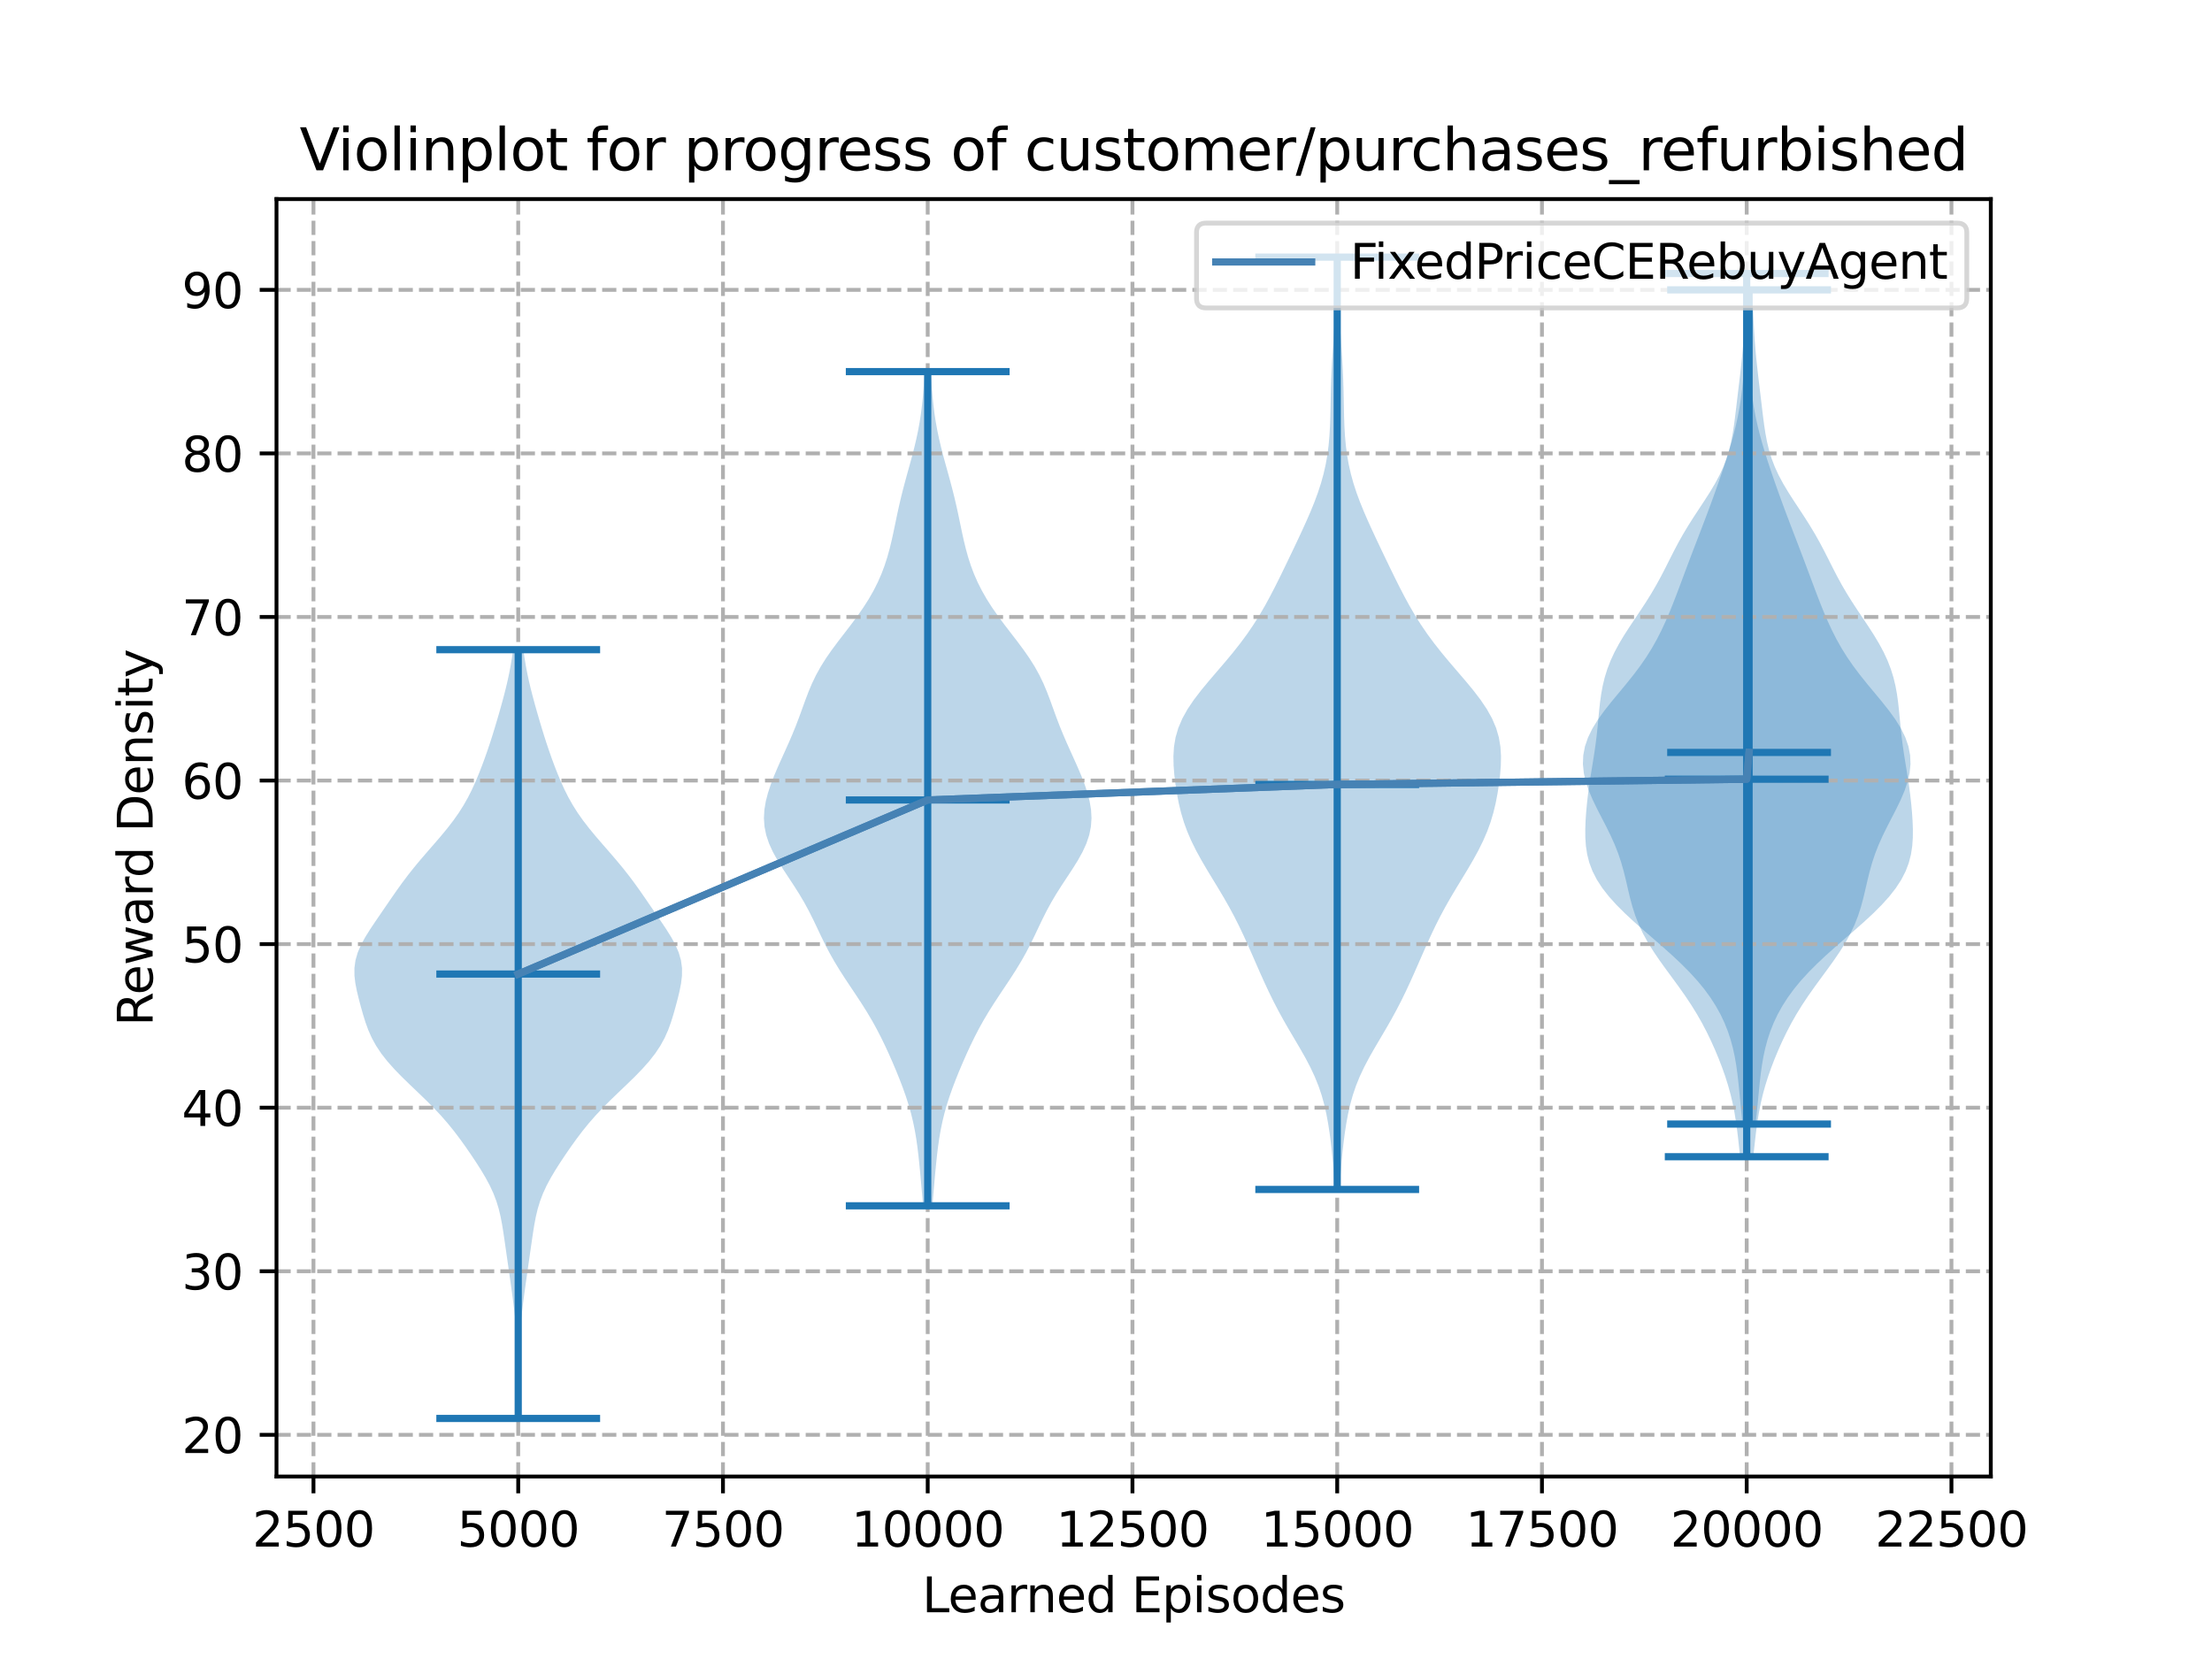 <?xml version="1.0" encoding="utf-8" standalone="no"?>
<!DOCTYPE svg PUBLIC "-//W3C//DTD SVG 1.1//EN"
  "http://www.w3.org/Graphics/SVG/1.1/DTD/svg11.dtd">
<svg xmlns:xlink="http://www.w3.org/1999/xlink" width="460.8pt" height="345.6pt" viewBox="0 0 460.8 345.6" xmlns="http://www.w3.org/2000/svg" version="1.1">
 <defs>
  <style type="text/css">*{stroke-linejoin: round; stroke-linecap: butt}</style>
 </defs>
 <g id="figure_1">
  <g id="patch_1">
   <path d="M 0 345.6 
L 460.8 345.6 
L 460.8 0 
L 0 0 
z
" style="fill: #ffffff"/>
  </g>
  <g id="axes_1">
   <g id="patch_2">
    <path d="M 57.6 307.584 
L 414.72 307.584 
L 414.72 41.472 
L 57.6 41.472 
z
" style="fill: #ffffff"/>
   </g>
   <g id="PolyCollection_1">
    <path d="M 108.194 295.488 
L 107.716 295.488 
L 107.722 293.87 
L 107.738 292.253 
L 107.763 290.635 
L 107.79 289.018 
L 107.814 287.4 
L 107.83 285.782 
L 107.83 284.165 
L 107.811 282.547 
L 107.767 280.929 
L 107.694 279.312 
L 107.591 277.694 
L 107.457 276.077 
L 107.296 274.459 
L 107.111 272.841 
L 106.91 271.224 
L 106.696 269.606 
L 106.475 267.988 
L 106.248 266.371 
L 106.018 264.753 
L 105.785 263.136 
L 105.552 261.518 
L 105.321 259.9 
L 105.089 258.283 
L 104.851 256.665 
L 104.589 255.048 
L 104.278 253.43 
L 103.891 251.812 
L 103.397 250.195 
L 102.778 248.577 
L 102.029 246.959 
L 101.162 245.342 
L 100.199 243.724 
L 99.167 242.107 
L 98.088 240.489 
L 96.97 238.871 
L 95.808 237.254 
L 94.583 235.636 
L 93.273 234.018 
L 91.861 232.401 
L 90.341 230.783 
L 88.727 229.166 
L 87.051 227.548 
L 85.356 225.93 
L 83.696 224.313 
L 82.123 222.695 
L 80.686 221.078 
L 79.419 219.46 
L 78.343 217.842 
L 77.455 216.225 
L 76.735 214.607 
L 76.145 212.989 
L 75.641 211.372 
L 75.183 209.754 
L 74.754 208.137 
L 74.36 206.519 
L 74.038 204.901 
L 73.842 203.284 
L 73.833 201.666 
L 74.053 200.049 
L 74.52 198.431 
L 75.217 196.813 
L 76.102 195.196 
L 77.115 193.578 
L 78.197 191.96 
L 79.304 190.343 
L 80.412 188.725 
L 81.521 187.108 
L 82.645 185.49 
L 83.807 183.872 
L 85.025 182.255 
L 86.31 180.637 
L 87.658 179.019 
L 89.052 177.402 
L 90.462 175.784 
L 91.853 174.167 
L 93.189 172.549 
L 94.438 170.931 
L 95.578 169.314 
L 96.601 167.696 
L 97.512 166.079 
L 98.325 164.461 
L 99.061 162.843 
L 99.737 161.226 
L 100.37 159.608 
L 100.969 157.99 
L 101.539 156.373 
L 102.082 154.755 
L 102.601 153.138 
L 103.1 151.52 
L 103.582 149.902 
L 104.051 148.285 
L 104.506 146.667 
L 104.943 145.049 
L 105.356 143.432 
L 105.738 141.814 
L 106.084 140.197 
L 106.39 138.579 
L 106.657 136.961 
L 106.889 135.344 
L 109.021 135.344 
L 109.021 135.344 
L 109.253 136.961 
L 109.52 138.579 
L 109.826 140.197 
L 110.171 141.814 
L 110.553 143.432 
L 110.967 145.049 
L 111.404 146.667 
L 111.859 148.285 
L 112.328 149.902 
L 112.81 151.52 
L 113.309 153.138 
L 113.828 154.755 
L 114.371 156.373 
L 114.94 157.99 
L 115.539 159.608 
L 116.172 161.226 
L 116.849 162.843 
L 117.584 164.461 
L 118.397 166.079 
L 119.308 167.696 
L 120.331 169.314 
L 121.472 170.931 
L 122.721 172.549 
L 124.056 174.167 
L 125.448 175.784 
L 126.858 177.402 
L 128.251 179.019 
L 129.599 180.637 
L 130.884 182.255 
L 132.103 183.872 
L 133.264 185.49 
L 134.388 187.108 
L 135.497 188.725 
L 136.606 190.343 
L 137.713 191.96 
L 138.795 193.578 
L 139.808 195.196 
L 140.692 196.813 
L 141.39 198.431 
L 141.857 200.049 
L 142.077 201.666 
L 142.067 203.284 
L 141.872 204.901 
L 141.55 206.519 
L 141.156 208.137 
L 140.726 209.754 
L 140.269 211.372 
L 139.764 212.989 
L 139.175 214.607 
L 138.455 216.225 
L 137.567 217.842 
L 136.491 219.46 
L 135.224 221.078 
L 133.786 222.695 
L 132.214 224.313 
L 130.554 225.93 
L 128.859 227.548 
L 127.183 229.166 
L 125.569 230.783 
L 124.049 232.401 
L 122.636 234.018 
L 121.326 235.636 
L 120.101 237.254 
L 118.939 238.871 
L 117.822 240.489 
L 116.743 242.107 
L 115.711 243.724 
L 114.748 245.342 
L 113.88 246.959 
L 113.132 248.577 
L 112.513 250.195 
L 112.019 251.812 
L 111.631 253.43 
L 111.321 255.048 
L 111.059 256.665 
L 110.82 258.283 
L 110.589 259.9 
L 110.357 261.518 
L 110.124 263.136 
L 109.892 264.753 
L 109.661 266.371 
L 109.435 267.988 
L 109.214 269.606 
L 109 271.224 
L 108.798 272.841 
L 108.614 274.459 
L 108.452 276.077 
L 108.319 277.694 
L 108.216 279.312 
L 108.143 280.929 
L 108.099 282.547 
L 108.079 284.165 
L 108.08 285.782 
L 108.096 287.4 
L 108.12 289.018 
L 108.147 290.635 
L 108.171 292.253 
L 108.188 293.87 
L 108.194 295.488 
z
" clip-path="url(#p31eacec967)" style="fill: #1f77b4; fill-opacity: 0.3"/>
   </g>
   <g id="PolyCollection_2">
    <path d="M 194.222 251.193 
L 192.298 251.193 
L 192.146 249.438 
L 191.992 247.682 
L 191.836 245.927 
L 191.677 244.172 
L 191.508 242.416 
L 191.323 240.661 
L 191.111 238.906 
L 190.86 237.15 
L 190.559 235.395 
L 190.197 233.64 
L 189.768 231.885 
L 189.269 230.129 
L 188.705 228.374 
L 188.083 226.619 
L 187.412 224.863 
L 186.702 223.108 
L 185.959 221.353 
L 185.186 219.598 
L 184.377 217.842 
L 183.524 216.087 
L 182.615 214.332 
L 181.641 212.576 
L 180.599 210.821 
L 179.495 209.066 
L 178.344 207.311 
L 177.171 205.555 
L 176.005 203.8 
L 174.877 202.045 
L 173.812 200.289 
L 172.822 198.534 
L 171.905 196.779 
L 171.046 195.024 
L 170.215 193.268 
L 169.376 191.513 
L 168.493 189.758 
L 167.538 188.002 
L 166.5 186.247 
L 165.387 184.492 
L 164.23 182.737 
L 163.075 180.981 
L 161.98 179.226 
L 161.006 177.471 
L 160.205 175.715 
L 159.616 173.96 
L 159.26 172.205 
L 159.138 170.45 
L 159.235 168.694 
L 159.526 166.939 
L 159.979 165.184 
L 160.559 163.428 
L 161.236 161.673 
L 161.98 159.918 
L 162.762 158.163 
L 163.558 156.407 
L 164.343 154.652 
L 165.098 152.897 
L 165.811 151.141 
L 166.48 149.386 
L 167.119 147.631 
L 167.754 145.876 
L 168.422 144.12 
L 169.161 142.365 
L 170.007 140.61 
L 170.981 138.854 
L 172.087 137.099 
L 173.311 135.344 
L 174.619 133.588 
L 175.97 131.833 
L 177.319 130.078 
L 178.621 128.323 
L 179.844 126.567 
L 180.965 124.812 
L 181.969 123.057 
L 182.855 121.301 
L 183.624 119.546 
L 184.284 117.791 
L 184.85 116.036 
L 185.335 114.28 
L 185.76 112.525 
L 186.145 110.77 
L 186.511 109.014 
L 186.877 107.259 
L 187.259 105.504 
L 187.668 103.749 
L 188.106 101.993 
L 188.571 100.238 
L 189.052 98.483 
L 189.539 96.727 
L 190.015 94.972 
L 190.468 93.217 
L 190.884 91.462 
L 191.254 89.706 
L 191.575 87.951 
L 191.844 86.196 
L 192.066 84.44 
L 192.246 82.685 
L 192.392 80.93 
L 192.513 79.175 
L 192.617 77.419 
L 193.903 77.419 
L 193.903 77.419 
L 194.007 79.175 
L 194.128 80.93 
L 194.274 82.685 
L 194.454 84.44 
L 194.676 86.196 
L 194.945 87.951 
L 195.266 89.706 
L 195.636 91.462 
L 196.052 93.217 
L 196.505 94.972 
L 196.981 96.727 
L 197.468 98.483 
L 197.949 100.238 
L 198.414 101.993 
L 198.852 103.749 
L 199.261 105.504 
L 199.643 107.259 
L 200.009 109.014 
L 200.375 110.77 
L 200.76 112.525 
L 201.185 114.28 
L 201.67 116.036 
L 202.236 117.791 
L 202.896 119.546 
L 203.665 121.301 
L 204.551 123.057 
L 205.555 124.812 
L 206.676 126.567 
L 207.899 128.323 
L 209.201 130.078 
L 210.55 131.833 
L 211.901 133.588 
L 213.209 135.344 
L 214.433 137.099 
L 215.539 138.854 
L 216.513 140.61 
L 217.359 142.365 
L 218.098 144.12 
L 218.766 145.876 
L 219.401 147.631 
L 220.04 149.386 
L 220.709 151.141 
L 221.422 152.897 
L 222.177 154.652 
L 222.962 156.407 
L 223.758 158.163 
L 224.54 159.918 
L 225.284 161.673 
L 225.961 163.428 
L 226.541 165.184 
L 226.994 166.939 
L 227.285 168.694 
L 227.382 170.45 
L 227.26 172.205 
L 226.904 173.96 
L 226.315 175.715 
L 225.514 177.471 
L 224.54 179.226 
L 223.445 180.981 
L 222.29 182.737 
L 221.133 184.492 
L 220.02 186.247 
L 218.982 188.002 
L 218.027 189.758 
L 217.144 191.513 
L 216.305 193.268 
L 215.474 195.024 
L 214.615 196.779 
L 213.699 198.534 
L 212.708 200.289 
L 211.643 202.045 
L 210.515 203.8 
L 209.349 205.555 
L 208.176 207.311 
L 207.025 209.066 
L 205.921 210.821 
L 204.879 212.576 
L 203.905 214.332 
L 202.996 216.087 
L 202.143 217.842 
L 201.334 219.598 
L 200.561 221.353 
L 199.818 223.108 
L 199.108 224.863 
L 198.437 226.619 
L 197.815 228.374 
L 197.251 230.129 
L 196.752 231.885 
L 196.323 233.64 
L 195.961 235.395 
L 195.66 237.15 
L 195.409 238.906 
L 195.197 240.661 
L 195.012 242.416 
L 194.843 244.172 
L 194.684 245.927 
L 194.528 247.682 
L 194.374 249.438 
L 194.222 251.193 
z
" clip-path="url(#p31eacec967)" style="fill: #1f77b4; fill-opacity: 0.3"/>
   </g>
   <g id="PolyCollection_3">
    <path d="M 279.068 247.785 
L 278.062 247.785 
L 277.946 245.824 
L 277.809 243.862 
L 277.646 241.9 
L 277.456 239.938 
L 277.235 237.977 
L 276.978 236.015 
L 276.675 234.053 
L 276.312 232.091 
L 275.87 230.129 
L 275.326 228.168 
L 274.661 226.206 
L 273.866 224.244 
L 272.943 222.282 
L 271.909 220.32 
L 270.795 218.359 
L 269.64 216.397 
L 268.483 214.435 
L 267.356 212.473 
L 266.28 210.511 
L 265.264 208.55 
L 264.303 206.588 
L 263.388 204.626 
L 262.505 202.664 
L 261.643 200.702 
L 260.786 198.741 
L 259.92 196.779 
L 259.028 194.817 
L 258.094 192.855 
L 257.103 190.893 
L 256.047 188.932 
L 254.929 186.97 
L 253.762 185.008 
L 252.569 183.046 
L 251.381 181.085 
L 250.233 179.123 
L 249.158 177.161 
L 248.186 175.199 
L 247.338 173.237 
L 246.623 171.276 
L 246.037 169.314 
L 245.565 167.352 
L 245.184 165.39 
L 244.878 163.428 
L 244.64 161.467 
L 244.484 159.505 
L 244.443 157.543 
L 244.562 155.581 
L 244.889 153.619 
L 245.461 151.658 
L 246.296 149.696 
L 247.388 147.734 
L 248.709 145.772 
L 250.211 143.81 
L 251.833 141.849 
L 253.514 139.887 
L 255.195 137.925 
L 256.828 135.963 
L 258.377 134.001 
L 259.823 132.04 
L 261.159 130.078 
L 262.39 128.116 
L 263.532 126.154 
L 264.6 124.193 
L 265.616 122.231 
L 266.596 120.269 
L 267.554 118.307 
L 268.499 116.345 
L 269.437 114.384 
L 270.367 112.422 
L 271.282 110.46 
L 272.174 108.498 
L 273.027 106.536 
L 273.824 104.575 
L 274.55 102.613 
L 275.188 100.651 
L 275.73 98.689 
L 276.172 96.727 
L 276.515 94.766 
L 276.768 92.804 
L 276.943 90.842 
L 277.057 88.88 
L 277.128 86.918 
L 277.174 84.957 
L 277.212 82.995 
L 277.257 81.033 
L 277.319 79.071 
L 277.403 77.11 
L 277.508 75.148 
L 277.631 73.186 
L 277.762 71.224 
L 277.891 69.262 
L 278.008 67.301 
L 278.105 65.339 
L 278.178 63.377 
L 278.228 61.415 
L 278.258 59.453 
L 278.275 57.492 
L 278.287 55.53 
L 278.3 53.568 
L 278.831 53.568 
L 278.831 53.568 
L 278.843 55.53 
L 278.855 57.492 
L 278.872 59.453 
L 278.903 61.415 
L 278.952 63.377 
L 279.026 65.339 
L 279.123 67.301 
L 279.239 69.262 
L 279.368 71.224 
L 279.5 73.186 
L 279.622 75.148 
L 279.728 77.11 
L 279.811 79.071 
L 279.873 81.033 
L 279.918 82.995 
L 279.956 84.957 
L 280.002 86.918 
L 280.073 88.88 
L 280.187 90.842 
L 280.363 92.804 
L 280.616 94.766 
L 280.959 96.727 
L 281.4 98.689 
L 281.942 100.651 
L 282.581 102.613 
L 283.306 104.575 
L 284.104 106.536 
L 284.956 108.498 
L 285.848 110.46 
L 286.764 112.422 
L 287.693 114.384 
L 288.631 116.345 
L 289.577 118.307 
L 290.535 120.269 
L 291.514 122.231 
L 292.53 124.193 
L 293.599 126.154 
L 294.74 128.116 
L 295.971 130.078 
L 297.307 132.04 
L 298.753 134.001 
L 300.303 135.963 
L 301.936 137.925 
L 303.617 139.887 
L 305.298 141.849 
L 306.92 143.81 
L 308.421 145.772 
L 309.742 147.734 
L 310.835 149.696 
L 311.67 151.658 
L 312.241 153.619 
L 312.568 155.581 
L 312.687 157.543 
L 312.646 159.505 
L 312.491 161.467 
L 312.253 163.428 
L 311.946 165.39 
L 311.566 167.352 
L 311.093 169.314 
L 310.508 171.276 
L 309.793 173.237 
L 308.945 175.199 
L 307.972 177.161 
L 306.897 179.123 
L 305.749 181.085 
L 304.561 183.046 
L 303.369 185.008 
L 302.201 186.97 
L 301.083 188.932 
L 300.027 190.893 
L 299.036 192.855 
L 298.102 194.817 
L 297.211 196.779 
L 296.345 198.741 
L 295.488 200.702 
L 294.625 202.664 
L 293.743 204.626 
L 292.827 206.588 
L 291.867 208.55 
L 290.85 210.511 
L 289.775 212.473 
L 288.648 214.435 
L 287.491 216.397 
L 286.335 218.359 
L 285.221 220.32 
L 284.187 222.282 
L 283.264 224.244 
L 282.469 226.206 
L 281.805 228.168 
L 281.261 230.129 
L 280.818 232.091 
L 280.455 234.053 
L 280.152 236.015 
L 279.895 237.977 
L 279.674 239.938 
L 279.484 241.9 
L 279.322 243.862 
L 279.184 245.824 
L 279.068 247.785 
z
" clip-path="url(#p31eacec967)" style="fill: #1f77b4; fill-opacity: 0.3"/>
   </g>
   <g id="PolyCollection_4">
    <path d="M 365.248 240.971 
L 362.492 240.971 
L 362.298 239.112 
L 362.095 237.254 
L 361.871 235.395 
L 361.614 233.537 
L 361.309 231.678 
L 360.942 229.82 
L 360.503 227.961 
L 359.99 226.102 
L 359.404 224.244 
L 358.749 222.385 
L 358.032 220.527 
L 357.257 218.668 
L 356.422 216.81 
L 355.522 214.951 
L 354.547 213.093 
L 353.487 211.234 
L 352.337 209.376 
L 351.1 207.517 
L 349.791 205.659 
L 348.435 203.8 
L 347.068 201.941 
L 345.731 200.083 
L 344.464 198.224 
L 343.306 196.366 
L 342.281 194.507 
L 341.405 192.649 
L 340.675 190.79 
L 340.074 188.932 
L 339.573 187.073 
L 339.131 185.215 
L 338.703 183.356 
L 338.244 181.498 
L 337.717 179.639 
L 337.093 177.78 
L 336.361 175.922 
L 335.526 174.063 
L 334.611 172.205 
L 333.652 170.346 
L 332.696 168.488 
L 331.796 166.629 
L 331.004 164.771 
L 330.371 162.912 
L 329.94 161.054 
L 329.748 159.195 
L 329.823 157.337 
L 330.179 155.478 
L 330.82 153.619 
L 331.73 151.761 
L 332.88 149.902 
L 334.221 148.044 
L 335.693 146.185 
L 337.232 144.327 
L 338.775 142.468 
L 340.266 140.61 
L 341.665 138.751 
L 342.95 136.893 
L 344.112 135.034 
L 345.159 133.175 
L 346.104 131.317 
L 346.966 129.458 
L 347.764 127.6 
L 348.516 125.741 
L 349.237 123.883 
L 349.939 122.024 
L 350.633 120.166 
L 351.326 118.307 
L 352.026 116.449 
L 352.732 114.59 
L 353.445 112.732 
L 354.161 110.873 
L 354.873 109.014 
L 355.578 107.156 
L 356.271 105.297 
L 356.951 103.439 
L 357.616 101.58 
L 358.267 99.722 
L 358.902 97.863 
L 359.516 96.005 
L 360.103 94.146 
L 360.656 92.288 
L 361.166 90.429 
L 361.626 88.571 
L 362.03 86.712 
L 362.377 84.853 
L 362.667 82.995 
L 362.904 81.136 
L 363.095 79.278 
L 363.245 77.419 
L 363.362 75.561 
L 363.451 73.702 
L 363.517 71.844 
L 363.563 69.985 
L 363.593 68.127 
L 363.61 66.268 
L 363.616 64.409 
L 363.616 62.551 
L 363.615 60.692 
L 363.615 58.834 
L 363.62 56.975 
L 364.121 56.975 
L 364.121 56.975 
L 364.126 58.834 
L 364.126 60.692 
L 364.124 62.551 
L 364.125 64.409 
L 364.131 66.268 
L 364.148 68.127 
L 364.178 69.985 
L 364.224 71.844 
L 364.29 73.702 
L 364.379 75.561 
L 364.496 77.419 
L 364.646 79.278 
L 364.837 81.136 
L 365.074 82.995 
L 365.364 84.853 
L 365.711 86.712 
L 366.115 88.571 
L 366.575 90.429 
L 367.085 92.288 
L 367.637 94.146 
L 368.225 96.005 
L 368.839 97.863 
L 369.473 99.722 
L 370.124 101.58 
L 370.79 103.439 
L 371.47 105.297 
L 372.163 107.156 
L 372.868 109.014 
L 373.58 110.873 
L 374.295 112.732 
L 375.008 114.59 
L 375.715 116.449 
L 376.414 118.307 
L 377.108 120.166 
L 377.802 122.024 
L 378.504 123.883 
L 379.225 125.741 
L 379.977 127.6 
L 380.775 129.458 
L 381.637 131.317 
L 382.582 133.175 
L 383.628 135.034 
L 384.791 136.893 
L 386.076 138.751 
L 387.475 140.61 
L 388.966 142.468 
L 390.508 144.327 
L 392.048 146.185 
L 393.52 148.044 
L 394.861 149.902 
L 396.01 151.761 
L 396.921 153.619 
L 397.562 155.478 
L 397.918 157.337 
L 397.993 159.195 
L 397.801 161.054 
L 397.37 162.912 
L 396.737 164.771 
L 395.945 166.629 
L 395.045 168.488 
L 394.089 170.346 
L 393.13 172.205 
L 392.214 174.063 
L 391.38 175.922 
L 390.648 177.78 
L 390.024 179.639 
L 389.497 181.498 
L 389.038 183.356 
L 388.61 185.215 
L 388.168 187.073 
L 387.667 188.932 
L 387.066 190.79 
L 386.336 192.649 
L 385.459 194.507 
L 384.435 196.366 
L 383.277 198.224 
L 382.01 200.083 
L 380.673 201.941 
L 379.305 203.8 
L 377.95 205.659 
L 376.64 207.517 
L 375.404 209.376 
L 374.254 211.234 
L 373.194 213.093 
L 372.219 214.951 
L 371.319 216.81 
L 370.484 218.668 
L 369.708 220.527 
L 368.992 222.385 
L 368.337 224.244 
L 367.751 226.102 
L 367.238 227.961 
L 366.799 229.82 
L 366.432 231.678 
L 366.126 233.537 
L 365.869 235.395 
L 365.646 237.254 
L 365.442 239.112 
L 365.248 240.971 
z
" clip-path="url(#p31eacec967)" style="fill: #1f77b4; fill-opacity: 0.3"/>
   </g>
   <g id="PolyCollection_5">
    <path d="M 365.727 234.156 
L 363.004 234.156 
L 362.818 232.401 
L 362.641 230.646 
L 362.472 228.89 
L 362.305 227.135 
L 362.127 225.38 
L 361.925 223.624 
L 361.681 221.869 
L 361.378 220.114 
L 360.998 218.359 
L 360.525 216.603 
L 359.947 214.848 
L 359.249 213.093 
L 358.42 211.337 
L 357.448 209.582 
L 356.326 207.827 
L 355.044 206.072 
L 353.6 204.316 
L 352 202.561 
L 350.254 200.806 
L 348.385 199.05 
L 346.424 197.295 
L 344.409 195.54 
L 342.387 193.785 
L 340.405 192.029 
L 338.511 190.274 
L 336.752 188.519 
L 335.169 186.763 
L 333.796 185.008 
L 332.655 183.253 
L 331.755 181.498 
L 331.09 179.742 
L 330.64 177.987 
L 330.374 176.232 
L 330.254 174.476 
L 330.243 172.721 
L 330.308 170.966 
L 330.427 169.211 
L 330.587 167.455 
L 330.783 165.7 
L 331.013 163.945 
L 331.272 162.189 
L 331.552 160.434 
L 331.84 158.679 
L 332.118 156.923 
L 332.372 155.168 
L 332.594 153.413 
L 332.784 151.658 
L 332.953 149.902 
L 333.119 148.147 
L 333.308 146.392 
L 333.549 144.636 
L 333.868 142.881 
L 334.29 141.126 
L 334.835 139.371 
L 335.514 137.615 
L 336.329 135.86 
L 337.271 134.105 
L 338.321 132.349 
L 339.451 130.594 
L 340.623 128.839 
L 341.8 127.084 
L 342.947 125.328 
L 344.039 123.573 
L 345.063 121.818 
L 346.021 120.062 
L 346.929 118.307 
L 347.812 116.552 
L 348.703 114.797 
L 349.63 113.041 
L 350.615 111.286 
L 351.667 109.531 
L 352.78 107.775 
L 353.931 106.02 
L 355.089 104.265 
L 356.212 102.51 
L 357.261 100.754 
L 358.201 98.999 
L 359.011 97.244 
L 359.682 95.488 
L 360.218 93.733 
L 360.639 91.978 
L 360.968 90.223 
L 361.235 88.467 
L 361.464 86.712 
L 361.676 84.957 
L 361.883 83.201 
L 362.093 81.446 
L 362.304 79.691 
L 362.511 77.936 
L 362.708 76.18 
L 362.89 74.425 
L 363.051 72.67 
L 363.19 70.914 
L 363.307 69.159 
L 363.406 67.404 
L 363.491 65.649 
L 363.568 63.893 
L 363.642 62.138 
L 363.716 60.383 
L 365.014 60.383 
L 365.014 60.383 
L 365.089 62.138 
L 365.162 63.893 
L 365.239 65.649 
L 365.324 67.404 
L 365.423 69.159 
L 365.541 70.914 
L 365.679 72.67 
L 365.841 74.425 
L 366.022 76.18 
L 366.22 77.936 
L 366.427 79.691 
L 366.637 81.446 
L 366.847 83.201 
L 367.055 84.957 
L 367.267 86.712 
L 367.496 88.467 
L 367.762 90.223 
L 368.092 91.978 
L 368.512 93.733 
L 369.049 95.488 
L 369.719 97.244 
L 370.529 98.999 
L 371.47 100.754 
L 372.519 102.51 
L 373.642 104.265 
L 374.799 106.02 
L 375.951 107.775 
L 377.063 109.531 
L 378.115 111.286 
L 379.1 113.041 
L 380.027 114.797 
L 380.918 116.552 
L 381.802 118.307 
L 382.709 120.062 
L 383.667 121.818 
L 384.691 123.573 
L 385.784 125.328 
L 386.931 127.084 
L 388.108 128.839 
L 389.28 130.594 
L 390.409 132.349 
L 391.459 134.105 
L 392.402 135.86 
L 393.216 137.615 
L 393.895 139.371 
L 394.44 141.126 
L 394.863 142.881 
L 395.182 144.636 
L 395.422 146.392 
L 395.611 148.147 
L 395.778 149.902 
L 395.946 151.658 
L 396.136 153.413 
L 396.358 155.168 
L 396.612 156.923 
L 396.891 158.679 
L 397.178 160.434 
L 397.458 162.189 
L 397.717 163.945 
L 397.947 165.7 
L 398.143 167.455 
L 398.303 169.211 
L 398.422 170.966 
L 398.487 172.721 
L 398.476 174.476 
L 398.356 176.232 
L 398.09 177.987 
L 397.641 179.742 
L 396.976 181.498 
L 396.075 183.253 
L 394.934 185.008 
L 393.561 186.763 
L 391.979 188.519 
L 390.22 190.274 
L 388.326 192.029 
L 386.343 193.785 
L 384.321 195.54 
L 382.307 197.295 
L 380.345 199.05 
L 378.476 200.806 
L 376.731 202.561 
L 375.13 204.316 
L 373.687 206.072 
L 372.405 207.827 
L 371.282 209.582 
L 370.311 211.337 
L 369.482 213.093 
L 368.784 214.848 
L 368.205 216.603 
L 367.733 218.359 
L 367.352 220.114 
L 367.049 221.869 
L 366.805 223.624 
L 366.603 225.38 
L 366.426 227.135 
L 366.258 228.89 
L 366.089 230.646 
L 365.913 232.401 
L 365.727 234.156 
z
" clip-path="url(#p31eacec967)" style="fill: #1f77b4; fill-opacity: 0.3"/>
   </g>
   <g id="matplotlib.axis_1">
    <g id="xtick_1">
     <g id="line2d_1">
      <path d="M 65.302 307.584 
L 65.302 41.472 
" clip-path="url(#p31eacec967)" style="fill: none; stroke-dasharray: 2.96,1.28; stroke-dashoffset: 0; stroke: #b0b0b0; stroke-width: 0.8"/>
     </g>
     <g id="line2d_2">
      <defs>
       <path id="m34824ba2d7" d="M 0 0 
L 0 3.5 
" style="stroke: #000000; stroke-width: 0.8"/>
      </defs>
      <g>
       <use xlink:href="#m34824ba2d7" x="65.302" y="307.584" style="stroke: #000000; stroke-width: 0.8"/>
      </g>
     </g>
     <g id="text_1">
      <!-- 2500 -->
      <g transform="translate(52.577 322.182)scale(0.1 -0.1)">
       <defs>
        <path id="DejaVuSans-32" d="M 1228 531 
L 3431 531 
L 3431 0 
L 469 0 
L 469 531 
Q 828 903 1448 1529 
Q 2069 2156 2228 2338 
Q 2531 2678 2651 2914 
Q 2772 3150 2772 3378 
Q 2772 3750 2511 3984 
Q 2250 4219 1831 4219 
Q 1534 4219 1204 4116 
Q 875 4013 500 3803 
L 500 4441 
Q 881 4594 1212 4672 
Q 1544 4750 1819 4750 
Q 2544 4750 2975 4387 
Q 3406 4025 3406 3419 
Q 3406 3131 3298 2873 
Q 3191 2616 2906 2266 
Q 2828 2175 2409 1742 
Q 1991 1309 1228 531 
z
" transform="scale(0.016)"/>
        <path id="DejaVuSans-35" d="M 691 4666 
L 3169 4666 
L 3169 4134 
L 1269 4134 
L 1269 2991 
Q 1406 3038 1543 3061 
Q 1681 3084 1819 3084 
Q 2600 3084 3056 2656 
Q 3513 2228 3513 1497 
Q 3513 744 3044 326 
Q 2575 -91 1722 -91 
Q 1428 -91 1123 -41 
Q 819 9 494 109 
L 494 744 
Q 775 591 1075 516 
Q 1375 441 1709 441 
Q 2250 441 2565 725 
Q 2881 1009 2881 1497 
Q 2881 1984 2565 2268 
Q 2250 2553 1709 2553 
Q 1456 2553 1204 2497 
Q 953 2441 691 2322 
L 691 4666 
z
" transform="scale(0.016)"/>
        <path id="DejaVuSans-30" d="M 2034 4250 
Q 1547 4250 1301 3770 
Q 1056 3291 1056 2328 
Q 1056 1369 1301 889 
Q 1547 409 2034 409 
Q 2525 409 2770 889 
Q 3016 1369 3016 2328 
Q 3016 3291 2770 3770 
Q 2525 4250 2034 4250 
z
M 2034 4750 
Q 2819 4750 3233 4129 
Q 3647 3509 3647 2328 
Q 3647 1150 3233 529 
Q 2819 -91 2034 -91 
Q 1250 -91 836 529 
Q 422 1150 422 2328 
Q 422 3509 836 4129 
Q 1250 4750 2034 4750 
z
" transform="scale(0.016)"/>
       </defs>
       <use xlink:href="#DejaVuSans-32"/>
       <use xlink:href="#DejaVuSans-35" x="63.623"/>
       <use xlink:href="#DejaVuSans-30" x="127.246"/>
       <use xlink:href="#DejaVuSans-30" x="190.869"/>
      </g>
     </g>
    </g>
    <g id="xtick_2">
     <g id="line2d_3">
      <path d="M 107.955 307.584 
L 107.955 41.472 
" clip-path="url(#p31eacec967)" style="fill: none; stroke-dasharray: 2.96,1.28; stroke-dashoffset: 0; stroke: #b0b0b0; stroke-width: 0.8"/>
     </g>
     <g id="line2d_4">
      <g>
       <use xlink:href="#m34824ba2d7" x="107.955" y="307.584" style="stroke: #000000; stroke-width: 0.8"/>
      </g>
     </g>
     <g id="text_2">
      <!-- 5000 -->
      <g transform="translate(95.23 322.182)scale(0.1 -0.1)">
       <use xlink:href="#DejaVuSans-35"/>
       <use xlink:href="#DejaVuSans-30" x="63.623"/>
       <use xlink:href="#DejaVuSans-30" x="127.246"/>
       <use xlink:href="#DejaVuSans-30" x="190.869"/>
      </g>
     </g>
    </g>
    <g id="xtick_3">
     <g id="line2d_5">
      <path d="M 150.607 307.584 
L 150.607 41.472 
" clip-path="url(#p31eacec967)" style="fill: none; stroke-dasharray: 2.96,1.28; stroke-dashoffset: 0; stroke: #b0b0b0; stroke-width: 0.8"/>
     </g>
     <g id="line2d_6">
      <g>
       <use xlink:href="#m34824ba2d7" x="150.607" y="307.584" style="stroke: #000000; stroke-width: 0.8"/>
      </g>
     </g>
     <g id="text_3">
      <!-- 7500 -->
      <g transform="translate(137.882 322.182)scale(0.1 -0.1)">
       <defs>
        <path id="DejaVuSans-37" d="M 525 4666 
L 3525 4666 
L 3525 4397 
L 1831 0 
L 1172 0 
L 2766 4134 
L 525 4134 
L 525 4666 
z
" transform="scale(0.016)"/>
       </defs>
       <use xlink:href="#DejaVuSans-37"/>
       <use xlink:href="#DejaVuSans-35" x="63.623"/>
       <use xlink:href="#DejaVuSans-30" x="127.246"/>
       <use xlink:href="#DejaVuSans-30" x="190.869"/>
      </g>
     </g>
    </g>
    <g id="xtick_4">
     <g id="line2d_7">
      <path d="M 193.26 307.584 
L 193.26 41.472 
" clip-path="url(#p31eacec967)" style="fill: none; stroke-dasharray: 2.96,1.28; stroke-dashoffset: 0; stroke: #b0b0b0; stroke-width: 0.8"/>
     </g>
     <g id="line2d_8">
      <g>
       <use xlink:href="#m34824ba2d7" x="193.26" y="307.584" style="stroke: #000000; stroke-width: 0.8"/>
      </g>
     </g>
     <g id="text_4">
      <!-- 10000 -->
      <g transform="translate(177.354 322.182)scale(0.1 -0.1)">
       <defs>
        <path id="DejaVuSans-31" d="M 794 531 
L 1825 531 
L 1825 4091 
L 703 3866 
L 703 4441 
L 1819 4666 
L 2450 4666 
L 2450 531 
L 3481 531 
L 3481 0 
L 794 0 
L 794 531 
z
" transform="scale(0.016)"/>
       </defs>
       <use xlink:href="#DejaVuSans-31"/>
       <use xlink:href="#DejaVuSans-30" x="63.623"/>
       <use xlink:href="#DejaVuSans-30" x="127.246"/>
       <use xlink:href="#DejaVuSans-30" x="190.869"/>
       <use xlink:href="#DejaVuSans-30" x="254.492"/>
      </g>
     </g>
    </g>
    <g id="xtick_5">
     <g id="line2d_9">
      <path d="M 235.913 307.584 
L 235.913 41.472 
" clip-path="url(#p31eacec967)" style="fill: none; stroke-dasharray: 2.96,1.28; stroke-dashoffset: 0; stroke: #b0b0b0; stroke-width: 0.8"/>
     </g>
     <g id="line2d_10">
      <g>
       <use xlink:href="#m34824ba2d7" x="235.913" y="307.584" style="stroke: #000000; stroke-width: 0.8"/>
      </g>
     </g>
     <g id="text_5">
      <!-- 12500 -->
      <g transform="translate(220.006 322.182)scale(0.1 -0.1)">
       <use xlink:href="#DejaVuSans-31"/>
       <use xlink:href="#DejaVuSans-32" x="63.623"/>
       <use xlink:href="#DejaVuSans-35" x="127.246"/>
       <use xlink:href="#DejaVuSans-30" x="190.869"/>
       <use xlink:href="#DejaVuSans-30" x="254.492"/>
      </g>
     </g>
    </g>
    <g id="xtick_6">
     <g id="line2d_11">
      <path d="M 278.565 307.584 
L 278.565 41.472 
" clip-path="url(#p31eacec967)" style="fill: none; stroke-dasharray: 2.96,1.28; stroke-dashoffset: 0; stroke: #b0b0b0; stroke-width: 0.8"/>
     </g>
     <g id="line2d_12">
      <g>
       <use xlink:href="#m34824ba2d7" x="278.565" y="307.584" style="stroke: #000000; stroke-width: 0.8"/>
      </g>
     </g>
     <g id="text_6">
      <!-- 15000 -->
      <g transform="translate(262.659 322.182)scale(0.1 -0.1)">
       <use xlink:href="#DejaVuSans-31"/>
       <use xlink:href="#DejaVuSans-35" x="63.623"/>
       <use xlink:href="#DejaVuSans-30" x="127.246"/>
       <use xlink:href="#DejaVuSans-30" x="190.869"/>
       <use xlink:href="#DejaVuSans-30" x="254.492"/>
      </g>
     </g>
    </g>
    <g id="xtick_7">
     <g id="line2d_13">
      <path d="M 321.218 307.584 
L 321.218 41.472 
" clip-path="url(#p31eacec967)" style="fill: none; stroke-dasharray: 2.96,1.28; stroke-dashoffset: 0; stroke: #b0b0b0; stroke-width: 0.8"/>
     </g>
     <g id="line2d_14">
      <g>
       <use xlink:href="#m34824ba2d7" x="321.218" y="307.584" style="stroke: #000000; stroke-width: 0.8"/>
      </g>
     </g>
     <g id="text_7">
      <!-- 17500 -->
      <g transform="translate(305.312 322.182)scale(0.1 -0.1)">
       <use xlink:href="#DejaVuSans-31"/>
       <use xlink:href="#DejaVuSans-37" x="63.623"/>
       <use xlink:href="#DejaVuSans-35" x="127.246"/>
       <use xlink:href="#DejaVuSans-30" x="190.869"/>
       <use xlink:href="#DejaVuSans-30" x="254.492"/>
      </g>
     </g>
    </g>
    <g id="xtick_8">
     <g id="line2d_15">
      <path d="M 363.87 307.584 
L 363.87 41.472 
" clip-path="url(#p31eacec967)" style="fill: none; stroke-dasharray: 2.96,1.28; stroke-dashoffset: 0; stroke: #b0b0b0; stroke-width: 0.8"/>
     </g>
     <g id="line2d_16">
      <g>
       <use xlink:href="#m34824ba2d7" x="363.87" y="307.584" style="stroke: #000000; stroke-width: 0.8"/>
      </g>
     </g>
     <g id="text_8">
      <!-- 20000 -->
      <g transform="translate(347.964 322.182)scale(0.1 -0.1)">
       <use xlink:href="#DejaVuSans-32"/>
       <use xlink:href="#DejaVuSans-30" x="63.623"/>
       <use xlink:href="#DejaVuSans-30" x="127.246"/>
       <use xlink:href="#DejaVuSans-30" x="190.869"/>
       <use xlink:href="#DejaVuSans-30" x="254.492"/>
      </g>
     </g>
    </g>
    <g id="xtick_9">
     <g id="line2d_17">
      <path d="M 406.523 307.584 
L 406.523 41.472 
" clip-path="url(#p31eacec967)" style="fill: none; stroke-dasharray: 2.96,1.28; stroke-dashoffset: 0; stroke: #b0b0b0; stroke-width: 0.8"/>
     </g>
     <g id="line2d_18">
      <g>
       <use xlink:href="#m34824ba2d7" x="406.523" y="307.584" style="stroke: #000000; stroke-width: 0.8"/>
      </g>
     </g>
     <g id="text_9">
      <!-- 22500 -->
      <g transform="translate(390.617 322.182)scale(0.1 -0.1)">
       <use xlink:href="#DejaVuSans-32"/>
       <use xlink:href="#DejaVuSans-32" x="63.623"/>
       <use xlink:href="#DejaVuSans-35" x="127.246"/>
       <use xlink:href="#DejaVuSans-30" x="190.869"/>
       <use xlink:href="#DejaVuSans-30" x="254.492"/>
      </g>
     </g>
    </g>
    <g id="text_10">
     <!-- Learned Episodes -->
     <g transform="translate(192.102 335.861)scale(0.1 -0.1)">
      <defs>
       <path id="DejaVuSans-4c" d="M 628 4666 
L 1259 4666 
L 1259 531 
L 3531 531 
L 3531 0 
L 628 0 
L 628 4666 
z
" transform="scale(0.016)"/>
       <path id="DejaVuSans-65" d="M 3597 1894 
L 3597 1613 
L 953 1613 
Q 991 1019 1311 708 
Q 1631 397 2203 397 
Q 2534 397 2845 478 
Q 3156 559 3463 722 
L 3463 178 
Q 3153 47 2828 -22 
Q 2503 -91 2169 -91 
Q 1331 -91 842 396 
Q 353 884 353 1716 
Q 353 2575 817 3079 
Q 1281 3584 2069 3584 
Q 2775 3584 3186 3129 
Q 3597 2675 3597 1894 
z
M 3022 2063 
Q 3016 2534 2758 2815 
Q 2500 3097 2075 3097 
Q 1594 3097 1305 2825 
Q 1016 2553 972 2059 
L 3022 2063 
z
" transform="scale(0.016)"/>
       <path id="DejaVuSans-61" d="M 2194 1759 
Q 1497 1759 1228 1600 
Q 959 1441 959 1056 
Q 959 750 1161 570 
Q 1363 391 1709 391 
Q 2188 391 2477 730 
Q 2766 1069 2766 1631 
L 2766 1759 
L 2194 1759 
z
M 3341 1997 
L 3341 0 
L 2766 0 
L 2766 531 
Q 2569 213 2275 61 
Q 1981 -91 1556 -91 
Q 1019 -91 701 211 
Q 384 513 384 1019 
Q 384 1609 779 1909 
Q 1175 2209 1959 2209 
L 2766 2209 
L 2766 2266 
Q 2766 2663 2505 2880 
Q 2244 3097 1772 3097 
Q 1472 3097 1187 3025 
Q 903 2953 641 2809 
L 641 3341 
Q 956 3463 1253 3523 
Q 1550 3584 1831 3584 
Q 2591 3584 2966 3190 
Q 3341 2797 3341 1997 
z
" transform="scale(0.016)"/>
       <path id="DejaVuSans-72" d="M 2631 2963 
Q 2534 3019 2420 3045 
Q 2306 3072 2169 3072 
Q 1681 3072 1420 2755 
Q 1159 2438 1159 1844 
L 1159 0 
L 581 0 
L 581 3500 
L 1159 3500 
L 1159 2956 
Q 1341 3275 1631 3429 
Q 1922 3584 2338 3584 
Q 2397 3584 2469 3576 
Q 2541 3569 2628 3553 
L 2631 2963 
z
" transform="scale(0.016)"/>
       <path id="DejaVuSans-6e" d="M 3513 2113 
L 3513 0 
L 2938 0 
L 2938 2094 
Q 2938 2591 2744 2837 
Q 2550 3084 2163 3084 
Q 1697 3084 1428 2787 
Q 1159 2491 1159 1978 
L 1159 0 
L 581 0 
L 581 3500 
L 1159 3500 
L 1159 2956 
Q 1366 3272 1645 3428 
Q 1925 3584 2291 3584 
Q 2894 3584 3203 3211 
Q 3513 2838 3513 2113 
z
" transform="scale(0.016)"/>
       <path id="DejaVuSans-64" d="M 2906 2969 
L 2906 4863 
L 3481 4863 
L 3481 0 
L 2906 0 
L 2906 525 
Q 2725 213 2448 61 
Q 2172 -91 1784 -91 
Q 1150 -91 751 415 
Q 353 922 353 1747 
Q 353 2572 751 3078 
Q 1150 3584 1784 3584 
Q 2172 3584 2448 3432 
Q 2725 3281 2906 2969 
z
M 947 1747 
Q 947 1113 1208 752 
Q 1469 391 1925 391 
Q 2381 391 2643 752 
Q 2906 1113 2906 1747 
Q 2906 2381 2643 2742 
Q 2381 3103 1925 3103 
Q 1469 3103 1208 2742 
Q 947 2381 947 1747 
z
" transform="scale(0.016)"/>
       <path id="DejaVuSans-20" transform="scale(0.016)"/>
       <path id="DejaVuSans-45" d="M 628 4666 
L 3578 4666 
L 3578 4134 
L 1259 4134 
L 1259 2753 
L 3481 2753 
L 3481 2222 
L 1259 2222 
L 1259 531 
L 3634 531 
L 3634 0 
L 628 0 
L 628 4666 
z
" transform="scale(0.016)"/>
       <path id="DejaVuSans-70" d="M 1159 525 
L 1159 -1331 
L 581 -1331 
L 581 3500 
L 1159 3500 
L 1159 2969 
Q 1341 3281 1617 3432 
Q 1894 3584 2278 3584 
Q 2916 3584 3314 3078 
Q 3713 2572 3713 1747 
Q 3713 922 3314 415 
Q 2916 -91 2278 -91 
Q 1894 -91 1617 61 
Q 1341 213 1159 525 
z
M 3116 1747 
Q 3116 2381 2855 2742 
Q 2594 3103 2138 3103 
Q 1681 3103 1420 2742 
Q 1159 2381 1159 1747 
Q 1159 1113 1420 752 
Q 1681 391 2138 391 
Q 2594 391 2855 752 
Q 3116 1113 3116 1747 
z
" transform="scale(0.016)"/>
       <path id="DejaVuSans-69" d="M 603 3500 
L 1178 3500 
L 1178 0 
L 603 0 
L 603 3500 
z
M 603 4863 
L 1178 4863 
L 1178 4134 
L 603 4134 
L 603 4863 
z
" transform="scale(0.016)"/>
       <path id="DejaVuSans-73" d="M 2834 3397 
L 2834 2853 
Q 2591 2978 2328 3040 
Q 2066 3103 1784 3103 
Q 1356 3103 1142 2972 
Q 928 2841 928 2578 
Q 928 2378 1081 2264 
Q 1234 2150 1697 2047 
L 1894 2003 
Q 2506 1872 2764 1633 
Q 3022 1394 3022 966 
Q 3022 478 2636 193 
Q 2250 -91 1575 -91 
Q 1294 -91 989 -36 
Q 684 19 347 128 
L 347 722 
Q 666 556 975 473 
Q 1284 391 1588 391 
Q 1994 391 2212 530 
Q 2431 669 2431 922 
Q 2431 1156 2273 1281 
Q 2116 1406 1581 1522 
L 1381 1569 
Q 847 1681 609 1914 
Q 372 2147 372 2553 
Q 372 3047 722 3315 
Q 1072 3584 1716 3584 
Q 2034 3584 2315 3537 
Q 2597 3491 2834 3397 
z
" transform="scale(0.016)"/>
       <path id="DejaVuSans-6f" d="M 1959 3097 
Q 1497 3097 1228 2736 
Q 959 2375 959 1747 
Q 959 1119 1226 758 
Q 1494 397 1959 397 
Q 2419 397 2687 759 
Q 2956 1122 2956 1747 
Q 2956 2369 2687 2733 
Q 2419 3097 1959 3097 
z
M 1959 3584 
Q 2709 3584 3137 3096 
Q 3566 2609 3566 1747 
Q 3566 888 3137 398 
Q 2709 -91 1959 -91 
Q 1206 -91 779 398 
Q 353 888 353 1747 
Q 353 2609 779 3096 
Q 1206 3584 1959 3584 
z
" transform="scale(0.016)"/>
      </defs>
      <use xlink:href="#DejaVuSans-4c"/>
      <use xlink:href="#DejaVuSans-65" x="53.963"/>
      <use xlink:href="#DejaVuSans-61" x="115.486"/>
      <use xlink:href="#DejaVuSans-72" x="176.766"/>
      <use xlink:href="#DejaVuSans-6e" x="216.129"/>
      <use xlink:href="#DejaVuSans-65" x="279.508"/>
      <use xlink:href="#DejaVuSans-64" x="341.031"/>
      <use xlink:href="#DejaVuSans-20" x="404.508"/>
      <use xlink:href="#DejaVuSans-45" x="436.295"/>
      <use xlink:href="#DejaVuSans-70" x="499.479"/>
      <use xlink:href="#DejaVuSans-69" x="562.955"/>
      <use xlink:href="#DejaVuSans-73" x="590.738"/>
      <use xlink:href="#DejaVuSans-6f" x="642.838"/>
      <use xlink:href="#DejaVuSans-64" x="704.02"/>
      <use xlink:href="#DejaVuSans-65" x="767.496"/>
      <use xlink:href="#DejaVuSans-73" x="829.02"/>
     </g>
    </g>
   </g>
   <g id="matplotlib.axis_2">
    <g id="ytick_1">
     <g id="line2d_19">
      <path d="M 57.6 298.895 
L 414.72 298.895 
" clip-path="url(#p31eacec967)" style="fill: none; stroke-dasharray: 2.96,1.28; stroke-dashoffset: 0; stroke: #b0b0b0; stroke-width: 0.8"/>
     </g>
     <g id="line2d_20">
      <defs>
       <path id="mc2662b44ef" d="M 0 0 
L -3.5 0 
" style="stroke: #000000; stroke-width: 0.8"/>
      </defs>
      <g>
       <use xlink:href="#mc2662b44ef" x="57.6" y="298.895" style="stroke: #000000; stroke-width: 0.8"/>
      </g>
     </g>
     <g id="text_11">
      <!-- 20 -->
      <g transform="translate(37.875 302.695)scale(0.1 -0.1)">
       <use xlink:href="#DejaVuSans-32"/>
       <use xlink:href="#DejaVuSans-30" x="63.623"/>
      </g>
     </g>
    </g>
    <g id="ytick_2">
     <g id="line2d_21">
      <path d="M 57.6 264.822 
L 414.72 264.822 
" clip-path="url(#p31eacec967)" style="fill: none; stroke-dasharray: 2.96,1.28; stroke-dashoffset: 0; stroke: #b0b0b0; stroke-width: 0.8"/>
     </g>
     <g id="line2d_22">
      <g>
       <use xlink:href="#mc2662b44ef" x="57.6" y="264.822" style="stroke: #000000; stroke-width: 0.8"/>
      </g>
     </g>
     <g id="text_12">
      <!-- 30 -->
      <g transform="translate(37.875 268.621)scale(0.1 -0.1)">
       <defs>
        <path id="DejaVuSans-33" d="M 2597 2516 
Q 3050 2419 3304 2112 
Q 3559 1806 3559 1356 
Q 3559 666 3084 287 
Q 2609 -91 1734 -91 
Q 1441 -91 1130 -33 
Q 819 25 488 141 
L 488 750 
Q 750 597 1062 519 
Q 1375 441 1716 441 
Q 2309 441 2620 675 
Q 2931 909 2931 1356 
Q 2931 1769 2642 2001 
Q 2353 2234 1838 2234 
L 1294 2234 
L 1294 2753 
L 1863 2753 
Q 2328 2753 2575 2939 
Q 2822 3125 2822 3475 
Q 2822 3834 2567 4026 
Q 2313 4219 1838 4219 
Q 1578 4219 1281 4162 
Q 984 4106 628 3988 
L 628 4550 
Q 988 4650 1302 4700 
Q 1616 4750 1894 4750 
Q 2613 4750 3031 4423 
Q 3450 4097 3450 3541 
Q 3450 3153 3228 2886 
Q 3006 2619 2597 2516 
z
" transform="scale(0.016)"/>
       </defs>
       <use xlink:href="#DejaVuSans-33"/>
       <use xlink:href="#DejaVuSans-30" x="63.623"/>
      </g>
     </g>
    </g>
    <g id="ytick_3">
     <g id="line2d_23">
      <path d="M 57.6 230.749 
L 414.72 230.749 
" clip-path="url(#p31eacec967)" style="fill: none; stroke-dasharray: 2.96,1.28; stroke-dashoffset: 0; stroke: #b0b0b0; stroke-width: 0.8"/>
     </g>
     <g id="line2d_24">
      <g>
       <use xlink:href="#mc2662b44ef" x="57.6" y="230.749" style="stroke: #000000; stroke-width: 0.8"/>
      </g>
     </g>
     <g id="text_13">
      <!-- 40 -->
      <g transform="translate(37.875 234.548)scale(0.1 -0.1)">
       <defs>
        <path id="DejaVuSans-34" d="M 2419 4116 
L 825 1625 
L 2419 1625 
L 2419 4116 
z
M 2253 4666 
L 3047 4666 
L 3047 1625 
L 3713 1625 
L 3713 1100 
L 3047 1100 
L 3047 0 
L 2419 0 
L 2419 1100 
L 313 1100 
L 313 1709 
L 2253 4666 
z
" transform="scale(0.016)"/>
       </defs>
       <use xlink:href="#DejaVuSans-34"/>
       <use xlink:href="#DejaVuSans-30" x="63.623"/>
      </g>
     </g>
    </g>
    <g id="ytick_4">
     <g id="line2d_25">
      <path d="M 57.6 196.676 
L 414.72 196.676 
" clip-path="url(#p31eacec967)" style="fill: none; stroke-dasharray: 2.96,1.28; stroke-dashoffset: 0; stroke: #b0b0b0; stroke-width: 0.8"/>
     </g>
     <g id="line2d_26">
      <g>
       <use xlink:href="#mc2662b44ef" x="57.6" y="196.676" style="stroke: #000000; stroke-width: 0.8"/>
      </g>
     </g>
     <g id="text_14">
      <!-- 50 -->
      <g transform="translate(37.875 200.475)scale(0.1 -0.1)">
       <use xlink:href="#DejaVuSans-35"/>
       <use xlink:href="#DejaVuSans-30" x="63.623"/>
      </g>
     </g>
    </g>
    <g id="ytick_5">
     <g id="line2d_27">
      <path d="M 57.6 162.602 
L 414.72 162.602 
" clip-path="url(#p31eacec967)" style="fill: none; stroke-dasharray: 2.96,1.28; stroke-dashoffset: 0; stroke: #b0b0b0; stroke-width: 0.8"/>
     </g>
     <g id="line2d_28">
      <g>
       <use xlink:href="#mc2662b44ef" x="57.6" y="162.602" style="stroke: #000000; stroke-width: 0.8"/>
      </g>
     </g>
     <g id="text_15">
      <!-- 60 -->
      <g transform="translate(37.875 166.402)scale(0.1 -0.1)">
       <defs>
        <path id="DejaVuSans-36" d="M 2113 2584 
Q 1688 2584 1439 2293 
Q 1191 2003 1191 1497 
Q 1191 994 1439 701 
Q 1688 409 2113 409 
Q 2538 409 2786 701 
Q 3034 994 3034 1497 
Q 3034 2003 2786 2293 
Q 2538 2584 2113 2584 
z
M 3366 4563 
L 3366 3988 
Q 3128 4100 2886 4159 
Q 2644 4219 2406 4219 
Q 1781 4219 1451 3797 
Q 1122 3375 1075 2522 
Q 1259 2794 1537 2939 
Q 1816 3084 2150 3084 
Q 2853 3084 3261 2657 
Q 3669 2231 3669 1497 
Q 3669 778 3244 343 
Q 2819 -91 2113 -91 
Q 1303 -91 875 529 
Q 447 1150 447 2328 
Q 447 3434 972 4092 
Q 1497 4750 2381 4750 
Q 2619 4750 2861 4703 
Q 3103 4656 3366 4563 
z
" transform="scale(0.016)"/>
       </defs>
       <use xlink:href="#DejaVuSans-36"/>
       <use xlink:href="#DejaVuSans-30" x="63.623"/>
      </g>
     </g>
    </g>
    <g id="ytick_6">
     <g id="line2d_29">
      <path d="M 57.6 128.529 
L 414.72 128.529 
" clip-path="url(#p31eacec967)" style="fill: none; stroke-dasharray: 2.96,1.28; stroke-dashoffset: 0; stroke: #b0b0b0; stroke-width: 0.8"/>
     </g>
     <g id="line2d_30">
      <g>
       <use xlink:href="#mc2662b44ef" x="57.6" y="128.529" style="stroke: #000000; stroke-width: 0.8"/>
      </g>
     </g>
     <g id="text_16">
      <!-- 70 -->
      <g transform="translate(37.875 132.328)scale(0.1 -0.1)">
       <use xlink:href="#DejaVuSans-37"/>
       <use xlink:href="#DejaVuSans-30" x="63.623"/>
      </g>
     </g>
    </g>
    <g id="ytick_7">
     <g id="line2d_31">
      <path d="M 57.6 94.456 
L 414.72 94.456 
" clip-path="url(#p31eacec967)" style="fill: none; stroke-dasharray: 2.96,1.28; stroke-dashoffset: 0; stroke: #b0b0b0; stroke-width: 0.8"/>
     </g>
     <g id="line2d_32">
      <g>
       <use xlink:href="#mc2662b44ef" x="57.6" y="94.456" style="stroke: #000000; stroke-width: 0.8"/>
      </g>
     </g>
     <g id="text_17">
      <!-- 80 -->
      <g transform="translate(37.875 98.255)scale(0.1 -0.1)">
       <defs>
        <path id="DejaVuSans-38" d="M 2034 2216 
Q 1584 2216 1326 1975 
Q 1069 1734 1069 1313 
Q 1069 891 1326 650 
Q 1584 409 2034 409 
Q 2484 409 2743 651 
Q 3003 894 3003 1313 
Q 3003 1734 2745 1975 
Q 2488 2216 2034 2216 
z
M 1403 2484 
Q 997 2584 770 2862 
Q 544 3141 544 3541 
Q 544 4100 942 4425 
Q 1341 4750 2034 4750 
Q 2731 4750 3128 4425 
Q 3525 4100 3525 3541 
Q 3525 3141 3298 2862 
Q 3072 2584 2669 2484 
Q 3125 2378 3379 2068 
Q 3634 1759 3634 1313 
Q 3634 634 3220 271 
Q 2806 -91 2034 -91 
Q 1263 -91 848 271 
Q 434 634 434 1313 
Q 434 1759 690 2068 
Q 947 2378 1403 2484 
z
M 1172 3481 
Q 1172 3119 1398 2916 
Q 1625 2713 2034 2713 
Q 2441 2713 2670 2916 
Q 2900 3119 2900 3481 
Q 2900 3844 2670 4047 
Q 2441 4250 2034 4250 
Q 1625 4250 1398 4047 
Q 1172 3844 1172 3481 
z
" transform="scale(0.016)"/>
       </defs>
       <use xlink:href="#DejaVuSans-38"/>
       <use xlink:href="#DejaVuSans-30" x="63.623"/>
      </g>
     </g>
    </g>
    <g id="ytick_8">
     <g id="line2d_33">
      <path d="M 57.6 60.383 
L 414.72 60.383 
" clip-path="url(#p31eacec967)" style="fill: none; stroke-dasharray: 2.96,1.28; stroke-dashoffset: 0; stroke: #b0b0b0; stroke-width: 0.8"/>
     </g>
     <g id="line2d_34">
      <g>
       <use xlink:href="#mc2662b44ef" x="57.6" y="60.383" style="stroke: #000000; stroke-width: 0.8"/>
      </g>
     </g>
     <g id="text_18">
      <!-- 90 -->
      <g transform="translate(37.875 64.182)scale(0.1 -0.1)">
       <defs>
        <path id="DejaVuSans-39" d="M 703 97 
L 703 672 
Q 941 559 1184 500 
Q 1428 441 1663 441 
Q 2288 441 2617 861 
Q 2947 1281 2994 2138 
Q 2813 1869 2534 1725 
Q 2256 1581 1919 1581 
Q 1219 1581 811 2004 
Q 403 2428 403 3163 
Q 403 3881 828 4315 
Q 1253 4750 1959 4750 
Q 2769 4750 3195 4129 
Q 3622 3509 3622 2328 
Q 3622 1225 3098 567 
Q 2575 -91 1691 -91 
Q 1453 -91 1209 -44 
Q 966 3 703 97 
z
M 1959 2075 
Q 2384 2075 2632 2365 
Q 2881 2656 2881 3163 
Q 2881 3666 2632 3958 
Q 2384 4250 1959 4250 
Q 1534 4250 1286 3958 
Q 1038 3666 1038 3163 
Q 1038 2656 1286 2365 
Q 1534 2075 1959 2075 
z
" transform="scale(0.016)"/>
       </defs>
       <use xlink:href="#DejaVuSans-39"/>
       <use xlink:href="#DejaVuSans-30" x="63.623"/>
      </g>
     </g>
    </g>
    <g id="text_19">
     <!-- Reward Density -->
     <g transform="translate(31.795 213.747)rotate(-90)scale(0.1 -0.1)">
      <defs>
       <path id="DejaVuSans-52" d="M 2841 2188 
Q 3044 2119 3236 1894 
Q 3428 1669 3622 1275 
L 4263 0 
L 3584 0 
L 2988 1197 
Q 2756 1666 2539 1819 
Q 2322 1972 1947 1972 
L 1259 1972 
L 1259 0 
L 628 0 
L 628 4666 
L 2053 4666 
Q 2853 4666 3247 4331 
Q 3641 3997 3641 3322 
Q 3641 2881 3436 2590 
Q 3231 2300 2841 2188 
z
M 1259 4147 
L 1259 2491 
L 2053 2491 
Q 2509 2491 2742 2702 
Q 2975 2913 2975 3322 
Q 2975 3731 2742 3939 
Q 2509 4147 2053 4147 
L 1259 4147 
z
" transform="scale(0.016)"/>
       <path id="DejaVuSans-77" d="M 269 3500 
L 844 3500 
L 1563 769 
L 2278 3500 
L 2956 3500 
L 3675 769 
L 4391 3500 
L 4966 3500 
L 4050 0 
L 3372 0 
L 2619 2869 
L 1863 0 
L 1184 0 
L 269 3500 
z
" transform="scale(0.016)"/>
       <path id="DejaVuSans-44" d="M 1259 4147 
L 1259 519 
L 2022 519 
Q 2988 519 3436 956 
Q 3884 1394 3884 2338 
Q 3884 3275 3436 3711 
Q 2988 4147 2022 4147 
L 1259 4147 
z
M 628 4666 
L 1925 4666 
Q 3281 4666 3915 4102 
Q 4550 3538 4550 2338 
Q 4550 1131 3912 565 
Q 3275 0 1925 0 
L 628 0 
L 628 4666 
z
" transform="scale(0.016)"/>
       <path id="DejaVuSans-74" d="M 1172 4494 
L 1172 3500 
L 2356 3500 
L 2356 3053 
L 1172 3053 
L 1172 1153 
Q 1172 725 1289 603 
Q 1406 481 1766 481 
L 2356 481 
L 2356 0 
L 1766 0 
Q 1100 0 847 248 
Q 594 497 594 1153 
L 594 3053 
L 172 3053 
L 172 3500 
L 594 3500 
L 594 4494 
L 1172 4494 
z
" transform="scale(0.016)"/>
       <path id="DejaVuSans-79" d="M 2059 -325 
Q 1816 -950 1584 -1140 
Q 1353 -1331 966 -1331 
L 506 -1331 
L 506 -850 
L 844 -850 
Q 1081 -850 1212 -737 
Q 1344 -625 1503 -206 
L 1606 56 
L 191 3500 
L 800 3500 
L 1894 763 
L 2988 3500 
L 3597 3500 
L 2059 -325 
z
" transform="scale(0.016)"/>
      </defs>
      <use xlink:href="#DejaVuSans-52"/>
      <use xlink:href="#DejaVuSans-65" x="64.982"/>
      <use xlink:href="#DejaVuSans-77" x="126.506"/>
      <use xlink:href="#DejaVuSans-61" x="208.293"/>
      <use xlink:href="#DejaVuSans-72" x="269.572"/>
      <use xlink:href="#DejaVuSans-64" x="308.936"/>
      <use xlink:href="#DejaVuSans-20" x="372.412"/>
      <use xlink:href="#DejaVuSans-44" x="404.199"/>
      <use xlink:href="#DejaVuSans-65" x="481.201"/>
      <use xlink:href="#DejaVuSans-6e" x="542.725"/>
      <use xlink:href="#DejaVuSans-73" x="606.104"/>
      <use xlink:href="#DejaVuSans-69" x="658.203"/>
      <use xlink:href="#DejaVuSans-74" x="685.986"/>
      <use xlink:href="#DejaVuSans-79" x="725.195"/>
     </g>
    </g>
   </g>
   <g id="LineCollection_1">
    <path d="M 90.894 202.911 
L 125.016 202.911 
" clip-path="url(#p31eacec967)" style="fill: none; stroke: #1f77b4; stroke-width: 1.5"/>
    <path d="M 176.199 166.65 
L 210.321 166.65 
" clip-path="url(#p31eacec967)" style="fill: none; stroke: #1f77b4; stroke-width: 1.5"/>
    <path d="M 261.504 163.413 
L 295.626 163.413 
" clip-path="url(#p31eacec967)" style="fill: none; stroke: #1f77b4; stroke-width: 1.5"/>
    <path d="M 346.809 162.323 
L 380.931 162.323 
" clip-path="url(#p31eacec967)" style="fill: none; stroke: #1f77b4; stroke-width: 1.5"/>
    <path d="M 347.304 156.749 
L 381.426 156.749 
" clip-path="url(#p31eacec967)" style="fill: none; stroke: #1f77b4; stroke-width: 1.5"/>
   </g>
   <g id="LineCollection_2">
    <path d="M 90.894 135.344 
L 125.016 135.344 
" clip-path="url(#p31eacec967)" style="fill: none; stroke: #1f77b4; stroke-width: 1.5"/>
    <path d="M 176.199 77.419 
L 210.321 77.419 
" clip-path="url(#p31eacec967)" style="fill: none; stroke: #1f77b4; stroke-width: 1.5"/>
    <path d="M 261.504 53.568 
L 295.626 53.568 
" clip-path="url(#p31eacec967)" style="fill: none; stroke: #1f77b4; stroke-width: 1.5"/>
    <path d="M 346.809 56.975 
L 380.931 56.975 
" clip-path="url(#p31eacec967)" style="fill: none; stroke: #1f77b4; stroke-width: 1.5"/>
    <path d="M 347.304 60.383 
L 381.426 60.383 
" clip-path="url(#p31eacec967)" style="fill: none; stroke: #1f77b4; stroke-width: 1.5"/>
   </g>
   <g id="LineCollection_3">
    <path d="M 90.894 295.488 
L 125.016 295.488 
" clip-path="url(#p31eacec967)" style="fill: none; stroke: #1f77b4; stroke-width: 1.5"/>
    <path d="M 176.199 251.193 
L 210.321 251.193 
" clip-path="url(#p31eacec967)" style="fill: none; stroke: #1f77b4; stroke-width: 1.5"/>
    <path d="M 261.504 247.785 
L 295.626 247.785 
" clip-path="url(#p31eacec967)" style="fill: none; stroke: #1f77b4; stroke-width: 1.5"/>
    <path d="M 346.809 240.971 
L 380.931 240.971 
" clip-path="url(#p31eacec967)" style="fill: none; stroke: #1f77b4; stroke-width: 1.5"/>
    <path d="M 347.304 234.156 
L 381.426 234.156 
" clip-path="url(#p31eacec967)" style="fill: none; stroke: #1f77b4; stroke-width: 1.5"/>
   </g>
   <g id="LineCollection_4">
    <path d="M 107.955 295.488 
L 107.955 135.344 
" clip-path="url(#p31eacec967)" style="fill: none; stroke: #1f77b4; stroke-width: 1.5"/>
    <path d="M 193.26 251.193 
L 193.26 77.419 
" clip-path="url(#p31eacec967)" style="fill: none; stroke: #1f77b4; stroke-width: 1.5"/>
    <path d="M 278.565 247.785 
L 278.565 53.568 
" clip-path="url(#p31eacec967)" style="fill: none; stroke: #1f77b4; stroke-width: 1.5"/>
    <path d="M 363.87 240.971 
L 363.87 56.975 
" clip-path="url(#p31eacec967)" style="fill: none; stroke: #1f77b4; stroke-width: 1.5"/>
    <path d="M 364.365 234.156 
L 364.365 60.383 
" clip-path="url(#p31eacec967)" style="fill: none; stroke: #1f77b4; stroke-width: 1.5"/>
   </g>
   <g id="line2d_35">
    <path d="M 107.955 202.911 
L 193.26 166.65 
L 278.565 163.413 
L 363.87 162.323 
L 364.365 156.749 
" clip-path="url(#p31eacec967)" style="fill: none; stroke: #4682b4; stroke-width: 1.5; stroke-linecap: square"/>
   </g>
   <g id="line2d_36">
    <path d="M 107.955 202.911 
L 193.26 166.65 
L 278.565 163.413 
L 363.87 162.323 
L 364.365 156.749 
" clip-path="url(#p31eacec967)" style="fill: none; stroke: #4682b4; stroke-width: 1.5; stroke-linecap: square"/>
   </g>
   <g id="patch_3">
    <path d="M 57.6 307.584 
L 57.6 41.472 
" style="fill: none; stroke: #000000; stroke-width: 0.8; stroke-linejoin: miter; stroke-linecap: square"/>
   </g>
   <g id="patch_4">
    <path d="M 414.72 307.584 
L 414.72 41.472 
" style="fill: none; stroke: #000000; stroke-width: 0.8; stroke-linejoin: miter; stroke-linecap: square"/>
   </g>
   <g id="patch_5">
    <path d="M 57.6 307.584 
L 414.72 307.584 
" style="fill: none; stroke: #000000; stroke-width: 0.8; stroke-linejoin: miter; stroke-linecap: square"/>
   </g>
   <g id="patch_6">
    <path d="M 57.6 41.472 
L 414.72 41.472 
" style="fill: none; stroke: #000000; stroke-width: 0.8; stroke-linejoin: miter; stroke-linecap: square"/>
   </g>
   <g id="text_20">
    <!-- Violinplot for progress of customer/purchases_refurbished -->
    <g transform="translate(62.411 35.472)scale(0.12 -0.12)">
     <defs>
      <path id="DejaVuSans-56" d="M 1831 0 
L 50 4666 
L 709 4666 
L 2188 738 
L 3669 4666 
L 4325 4666 
L 2547 0 
L 1831 0 
z
" transform="scale(0.016)"/>
      <path id="DejaVuSans-6c" d="M 603 4863 
L 1178 4863 
L 1178 0 
L 603 0 
L 603 4863 
z
" transform="scale(0.016)"/>
      <path id="DejaVuSans-66" d="M 2375 4863 
L 2375 4384 
L 1825 4384 
Q 1516 4384 1395 4259 
Q 1275 4134 1275 3809 
L 1275 3500 
L 2222 3500 
L 2222 3053 
L 1275 3053 
L 1275 0 
L 697 0 
L 697 3053 
L 147 3053 
L 147 3500 
L 697 3500 
L 697 3744 
Q 697 4328 969 4595 
Q 1241 4863 1831 4863 
L 2375 4863 
z
" transform="scale(0.016)"/>
      <path id="DejaVuSans-67" d="M 2906 1791 
Q 2906 2416 2648 2759 
Q 2391 3103 1925 3103 
Q 1463 3103 1205 2759 
Q 947 2416 947 1791 
Q 947 1169 1205 825 
Q 1463 481 1925 481 
Q 2391 481 2648 825 
Q 2906 1169 2906 1791 
z
M 3481 434 
Q 3481 -459 3084 -895 
Q 2688 -1331 1869 -1331 
Q 1566 -1331 1297 -1286 
Q 1028 -1241 775 -1147 
L 775 -588 
Q 1028 -725 1275 -790 
Q 1522 -856 1778 -856 
Q 2344 -856 2625 -561 
Q 2906 -266 2906 331 
L 2906 616 
Q 2728 306 2450 153 
Q 2172 0 1784 0 
Q 1141 0 747 490 
Q 353 981 353 1791 
Q 353 2603 747 3093 
Q 1141 3584 1784 3584 
Q 2172 3584 2450 3431 
Q 2728 3278 2906 2969 
L 2906 3500 
L 3481 3500 
L 3481 434 
z
" transform="scale(0.016)"/>
      <path id="DejaVuSans-63" d="M 3122 3366 
L 3122 2828 
Q 2878 2963 2633 3030 
Q 2388 3097 2138 3097 
Q 1578 3097 1268 2742 
Q 959 2388 959 1747 
Q 959 1106 1268 751 
Q 1578 397 2138 397 
Q 2388 397 2633 464 
Q 2878 531 3122 666 
L 3122 134 
Q 2881 22 2623 -34 
Q 2366 -91 2075 -91 
Q 1284 -91 818 406 
Q 353 903 353 1747 
Q 353 2603 823 3093 
Q 1294 3584 2113 3584 
Q 2378 3584 2631 3529 
Q 2884 3475 3122 3366 
z
" transform="scale(0.016)"/>
      <path id="DejaVuSans-75" d="M 544 1381 
L 544 3500 
L 1119 3500 
L 1119 1403 
Q 1119 906 1312 657 
Q 1506 409 1894 409 
Q 2359 409 2629 706 
Q 2900 1003 2900 1516 
L 2900 3500 
L 3475 3500 
L 3475 0 
L 2900 0 
L 2900 538 
Q 2691 219 2414 64 
Q 2138 -91 1772 -91 
Q 1169 -91 856 284 
Q 544 659 544 1381 
z
M 1991 3584 
L 1991 3584 
z
" transform="scale(0.016)"/>
      <path id="DejaVuSans-6d" d="M 3328 2828 
Q 3544 3216 3844 3400 
Q 4144 3584 4550 3584 
Q 5097 3584 5394 3201 
Q 5691 2819 5691 2113 
L 5691 0 
L 5113 0 
L 5113 2094 
Q 5113 2597 4934 2840 
Q 4756 3084 4391 3084 
Q 3944 3084 3684 2787 
Q 3425 2491 3425 1978 
L 3425 0 
L 2847 0 
L 2847 2094 
Q 2847 2600 2669 2842 
Q 2491 3084 2119 3084 
Q 1678 3084 1418 2786 
Q 1159 2488 1159 1978 
L 1159 0 
L 581 0 
L 581 3500 
L 1159 3500 
L 1159 2956 
Q 1356 3278 1631 3431 
Q 1906 3584 2284 3584 
Q 2666 3584 2933 3390 
Q 3200 3197 3328 2828 
z
" transform="scale(0.016)"/>
      <path id="DejaVuSans-2f" d="M 1625 4666 
L 2156 4666 
L 531 -594 
L 0 -594 
L 1625 4666 
z
" transform="scale(0.016)"/>
      <path id="DejaVuSans-68" d="M 3513 2113 
L 3513 0 
L 2938 0 
L 2938 2094 
Q 2938 2591 2744 2837 
Q 2550 3084 2163 3084 
Q 1697 3084 1428 2787 
Q 1159 2491 1159 1978 
L 1159 0 
L 581 0 
L 581 4863 
L 1159 4863 
L 1159 2956 
Q 1366 3272 1645 3428 
Q 1925 3584 2291 3584 
Q 2894 3584 3203 3211 
Q 3513 2838 3513 2113 
z
" transform="scale(0.016)"/>
      <path id="DejaVuSans-5f" d="M 3263 -1063 
L 3263 -1509 
L -63 -1509 
L -63 -1063 
L 3263 -1063 
z
" transform="scale(0.016)"/>
      <path id="DejaVuSans-62" d="M 3116 1747 
Q 3116 2381 2855 2742 
Q 2594 3103 2138 3103 
Q 1681 3103 1420 2742 
Q 1159 2381 1159 1747 
Q 1159 1113 1420 752 
Q 1681 391 2138 391 
Q 2594 391 2855 752 
Q 3116 1113 3116 1747 
z
M 1159 2969 
Q 1341 3281 1617 3432 
Q 1894 3584 2278 3584 
Q 2916 3584 3314 3078 
Q 3713 2572 3713 1747 
Q 3713 922 3314 415 
Q 2916 -91 2278 -91 
Q 1894 -91 1617 61 
Q 1341 213 1159 525 
L 1159 0 
L 581 0 
L 581 4863 
L 1159 4863 
L 1159 2969 
z
" transform="scale(0.016)"/>
     </defs>
     <use xlink:href="#DejaVuSans-56"/>
     <use xlink:href="#DejaVuSans-69" x="66.158"/>
     <use xlink:href="#DejaVuSans-6f" x="93.941"/>
     <use xlink:href="#DejaVuSans-6c" x="155.123"/>
     <use xlink:href="#DejaVuSans-69" x="182.906"/>
     <use xlink:href="#DejaVuSans-6e" x="210.689"/>
     <use xlink:href="#DejaVuSans-70" x="274.068"/>
     <use xlink:href="#DejaVuSans-6c" x="337.545"/>
     <use xlink:href="#DejaVuSans-6f" x="365.328"/>
     <use xlink:href="#DejaVuSans-74" x="426.51"/>
     <use xlink:href="#DejaVuSans-20" x="465.719"/>
     <use xlink:href="#DejaVuSans-66" x="497.506"/>
     <use xlink:href="#DejaVuSans-6f" x="532.711"/>
     <use xlink:href="#DejaVuSans-72" x="593.893"/>
     <use xlink:href="#DejaVuSans-20" x="635.006"/>
     <use xlink:href="#DejaVuSans-70" x="666.793"/>
     <use xlink:href="#DejaVuSans-72" x="730.27"/>
     <use xlink:href="#DejaVuSans-6f" x="769.133"/>
     <use xlink:href="#DejaVuSans-67" x="830.314"/>
     <use xlink:href="#DejaVuSans-72" x="893.791"/>
     <use xlink:href="#DejaVuSans-65" x="932.654"/>
     <use xlink:href="#DejaVuSans-73" x="994.178"/>
     <use xlink:href="#DejaVuSans-73" x="1046.277"/>
     <use xlink:href="#DejaVuSans-20" x="1098.377"/>
     <use xlink:href="#DejaVuSans-6f" x="1130.164"/>
     <use xlink:href="#DejaVuSans-66" x="1191.346"/>
     <use xlink:href="#DejaVuSans-20" x="1226.551"/>
     <use xlink:href="#DejaVuSans-63" x="1258.338"/>
     <use xlink:href="#DejaVuSans-75" x="1313.318"/>
     <use xlink:href="#DejaVuSans-73" x="1376.697"/>
     <use xlink:href="#DejaVuSans-74" x="1428.797"/>
     <use xlink:href="#DejaVuSans-6f" x="1468.006"/>
     <use xlink:href="#DejaVuSans-6d" x="1529.188"/>
     <use xlink:href="#DejaVuSans-65" x="1626.6"/>
     <use xlink:href="#DejaVuSans-72" x="1688.123"/>
     <use xlink:href="#DejaVuSans-2f" x="1729.236"/>
     <use xlink:href="#DejaVuSans-70" x="1762.928"/>
     <use xlink:href="#DejaVuSans-75" x="1826.404"/>
     <use xlink:href="#DejaVuSans-72" x="1889.783"/>
     <use xlink:href="#DejaVuSans-63" x="1928.646"/>
     <use xlink:href="#DejaVuSans-68" x="1983.627"/>
     <use xlink:href="#DejaVuSans-61" x="2047.006"/>
     <use xlink:href="#DejaVuSans-73" x="2108.285"/>
     <use xlink:href="#DejaVuSans-65" x="2160.385"/>
     <use xlink:href="#DejaVuSans-73" x="2221.908"/>
     <use xlink:href="#DejaVuSans-5f" x="2274.008"/>
     <use xlink:href="#DejaVuSans-72" x="2324.008"/>
     <use xlink:href="#DejaVuSans-65" x="2362.871"/>
     <use xlink:href="#DejaVuSans-66" x="2424.395"/>
     <use xlink:href="#DejaVuSans-75" x="2459.6"/>
     <use xlink:href="#DejaVuSans-72" x="2522.979"/>
     <use xlink:href="#DejaVuSans-62" x="2564.092"/>
     <use xlink:href="#DejaVuSans-69" x="2627.568"/>
     <use xlink:href="#DejaVuSans-73" x="2655.352"/>
     <use xlink:href="#DejaVuSans-68" x="2707.451"/>
     <use xlink:href="#DejaVuSans-65" x="2770.83"/>
     <use xlink:href="#DejaVuSans-64" x="2832.354"/>
    </g>
   </g>
   <g id="legend_1">
    <g id="patch_7">
     <path d="M 251.254 64.15 
L 407.72 64.15 
Q 409.72 64.15 409.72 62.15 
L 409.72 48.472 
Q 409.72 46.472 407.72 46.472 
L 251.254 46.472 
Q 249.254 46.472 249.254 48.472 
L 249.254 62.15 
Q 249.254 64.15 251.254 64.15 
z
" style="fill: #ffffff; opacity: 0.8; stroke: #cccccc; stroke-linejoin: miter"/>
    </g>
    <g id="line2d_37">
     <path d="M 253.254 54.57 
L 263.254 54.57 
L 273.254 54.57 
" style="fill: none; stroke: #4682b4; stroke-width: 1.5; stroke-linecap: square"/>
    </g>
    <g id="text_21">
     <!-- FixedPriceCERebuyAgent -->
     <g transform="translate(281.254 58.07)scale(0.1 -0.1)">
      <defs>
       <path id="DejaVuSans-46" d="M 628 4666 
L 3309 4666 
L 3309 4134 
L 1259 4134 
L 1259 2759 
L 3109 2759 
L 3109 2228 
L 1259 2228 
L 1259 0 
L 628 0 
L 628 4666 
z
" transform="scale(0.016)"/>
       <path id="DejaVuSans-78" d="M 3513 3500 
L 2247 1797 
L 3578 0 
L 2900 0 
L 1881 1375 
L 863 0 
L 184 0 
L 1544 1831 
L 300 3500 
L 978 3500 
L 1906 2253 
L 2834 3500 
L 3513 3500 
z
" transform="scale(0.016)"/>
       <path id="DejaVuSans-50" d="M 1259 4147 
L 1259 2394 
L 2053 2394 
Q 2494 2394 2734 2622 
Q 2975 2850 2975 3272 
Q 2975 3691 2734 3919 
Q 2494 4147 2053 4147 
L 1259 4147 
z
M 628 4666 
L 2053 4666 
Q 2838 4666 3239 4311 
Q 3641 3956 3641 3272 
Q 3641 2581 3239 2228 
Q 2838 1875 2053 1875 
L 1259 1875 
L 1259 0 
L 628 0 
L 628 4666 
z
" transform="scale(0.016)"/>
       <path id="DejaVuSans-43" d="M 4122 4306 
L 4122 3641 
Q 3803 3938 3442 4084 
Q 3081 4231 2675 4231 
Q 1875 4231 1450 3742 
Q 1025 3253 1025 2328 
Q 1025 1406 1450 917 
Q 1875 428 2675 428 
Q 3081 428 3442 575 
Q 3803 722 4122 1019 
L 4122 359 
Q 3791 134 3420 21 
Q 3050 -91 2638 -91 
Q 1578 -91 968 557 
Q 359 1206 359 2328 
Q 359 3453 968 4101 
Q 1578 4750 2638 4750 
Q 3056 4750 3426 4639 
Q 3797 4528 4122 4306 
z
" transform="scale(0.016)"/>
       <path id="DejaVuSans-41" d="M 2188 4044 
L 1331 1722 
L 3047 1722 
L 2188 4044 
z
M 1831 4666 
L 2547 4666 
L 4325 0 
L 3669 0 
L 3244 1197 
L 1141 1197 
L 716 0 
L 50 0 
L 1831 4666 
z
" transform="scale(0.016)"/>
      </defs>
      <use xlink:href="#DejaVuSans-46"/>
      <use xlink:href="#DejaVuSans-69" x="50.27"/>
      <use xlink:href="#DejaVuSans-78" x="78.053"/>
      <use xlink:href="#DejaVuSans-65" x="134.107"/>
      <use xlink:href="#DejaVuSans-64" x="195.631"/>
      <use xlink:href="#DejaVuSans-50" x="259.107"/>
      <use xlink:href="#DejaVuSans-72" x="317.66"/>
      <use xlink:href="#DejaVuSans-69" x="358.773"/>
      <use xlink:href="#DejaVuSans-63" x="386.557"/>
      <use xlink:href="#DejaVuSans-65" x="441.537"/>
      <use xlink:href="#DejaVuSans-43" x="503.061"/>
      <use xlink:href="#DejaVuSans-45" x="572.885"/>
      <use xlink:href="#DejaVuSans-52" x="636.068"/>
      <use xlink:href="#DejaVuSans-65" x="701.051"/>
      <use xlink:href="#DejaVuSans-62" x="762.574"/>
      <use xlink:href="#DejaVuSans-75" x="826.051"/>
      <use xlink:href="#DejaVuSans-79" x="889.43"/>
      <use xlink:href="#DejaVuSans-41" x="948.609"/>
      <use xlink:href="#DejaVuSans-67" x="1017.018"/>
      <use xlink:href="#DejaVuSans-65" x="1080.494"/>
      <use xlink:href="#DejaVuSans-6e" x="1142.018"/>
      <use xlink:href="#DejaVuSans-74" x="1205.396"/>
     </g>
    </g>
   </g>
  </g>
 </g>
 <defs>
  <clipPath id="p31eacec967">
   <rect x="57.6" y="41.472" width="357.12" height="266.112"/>
  </clipPath>
 </defs>
</svg>
